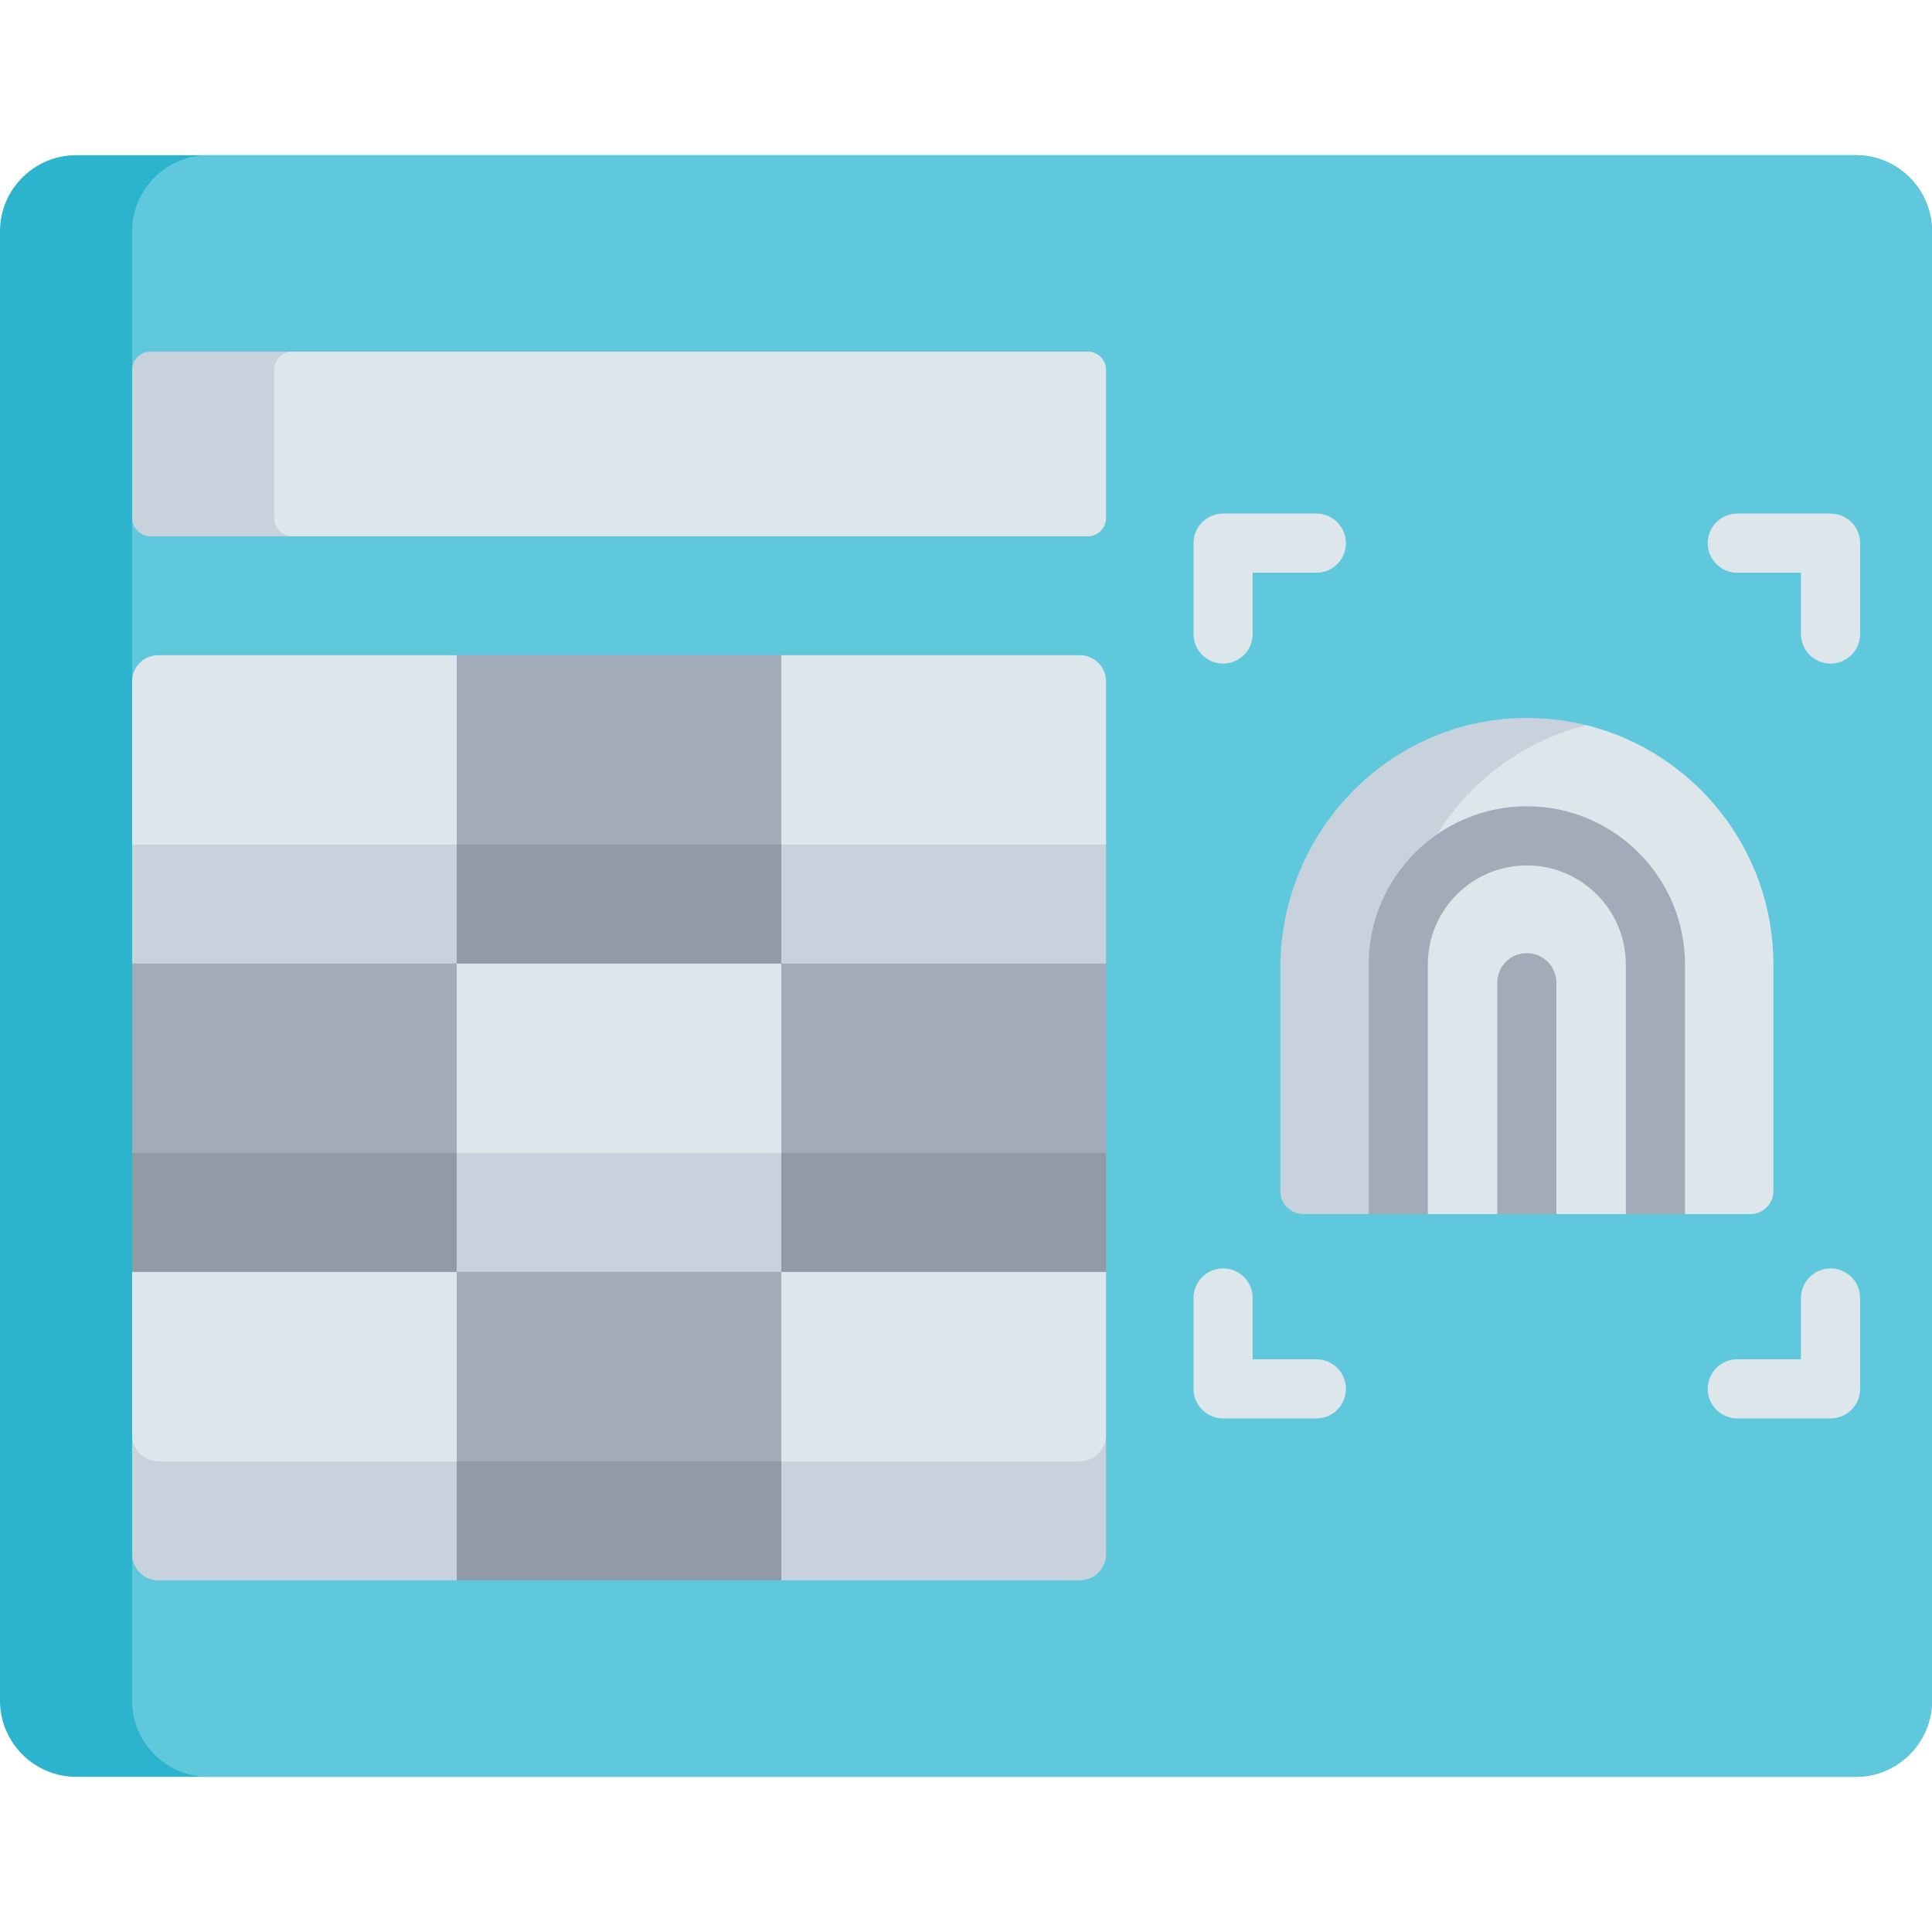 <?xml version="1.0" encoding="iso-8859-1"?>
<!-- Generator: Adobe Illustrator 19.0.0, SVG Export Plug-In . SVG Version: 6.00 Build 0)  -->
<svg version="1.1" id="Layer_1" xmlns="http://www.w3.org/2000/svg" xmlns:xlink="http://www.w3.org/1999/xlink" x="0px" y="0px"
	 viewBox="0 0 490 490" style="enable-background:new 0 0 490 490;" xml:space="preserve">
<g>
	<path style="fill:#2CB3CD;" d="M490,58.65v372.7c0,10.61-8.68,19.29-19.29,19.29H19.29C8.68,450.64,0,441.96,0,431.35V58.65
		c0-10.61,8.68-19.29,19.29-19.29h451.42C481.32,39.36,490,48.04,490,58.65z"/>
	<path style="fill:#60C8DD;" d="M490,58.65v372.7c0,10.61-8.68,19.29-19.29,19.29H52.79c-10.61,0-19.29-8.68-19.29-19.29V58.65
		c0-10.61,8.68-19.29,19.29-19.29h417.92C481.32,39.36,490,48.04,490,58.65z"/>
	<path style="fill:#C8D2DC;" d="M449.75,244.6v57.48c0,3.22-2.61,5.83-5.83,5.83H330.56c-3.23,0-5.84-2.61-5.84-5.83v-56.53
		c0-34.3,27.25-62.93,61.55-63.45c5.53-0.09,10.91,0.55,16.03,1.82C429.52,190.68,449.75,215.33,449.75,244.6z"/>
	<path style="fill:#DCE6EB;" d="M449.75,244.6v57.48c0,3.22-2.61,5.83-5.83,5.83h-83.36c-3.23,0-5.84-2.61-5.84-5.83v-56.53
		c0-29.49,20.14-54.78,47.58-61.63C429.52,190.68,449.75,215.33,449.75,244.6z"/>
	<path style="fill:#A2ABB8;" d="M387.24,204.49c-22.12,0-40.11,18-40.11,40.11v63.31h15V244.6c0-13.84,11.26-25.11,25.11-25.11
		c13.84,0,25.11,11.27,25.11,25.11v63.31h15V244.6C427.35,222.49,409.35,204.49,387.24,204.49z M387.24,241.74
		c-4.15,0-7.5,3.36-7.5,7.5v58.67h15v-58.67C394.74,245.1,391.38,241.74,387.24,241.74z"/>
	<g>
		<path style="fill:#DCE6EB;" d="M333.86,130.255h-23.655c-4.143,0-7.5,3.357-7.5,7.5v23.046c0,4.143,3.357,7.5,7.5,7.5
			s7.5-3.357,7.5-7.5v-15.546h16.155c4.143,0,7.5-3.357,7.5-7.5S338.003,130.255,333.86,130.255z"/>
		<path style="fill:#DCE6EB;" d="M464.271,130.255h-23.655c-4.143,0-7.5,3.357-7.5,7.5s3.357,7.5,7.5,7.5h16.155v15.546
			c0,4.143,3.357,7.5,7.5,7.5s7.5-3.357,7.5-7.5v-23.046C471.771,133.612,468.413,130.255,464.271,130.255z"/>
		<path style="fill:#DCE6EB;" d="M464.271,321.699c-4.143,0-7.5,3.357-7.5,7.5v15.546h-16.155c-4.143,0-7.5,3.357-7.5,7.5
			s3.357,7.5,7.5,7.5h23.655c4.143,0,7.5-3.357,7.5-7.5v-23.046C471.771,325.057,468.413,321.699,464.271,321.699z"/>
		<path style="fill:#DCE6EB;" d="M333.86,344.745h-16.155v-15.546c0-4.143-3.357-7.5-7.5-7.5s-7.5,3.357-7.5,7.5v23.046
			c0,4.143,3.357,7.5,7.5,7.5h23.655c4.143,0,7.5-3.357,7.5-7.5S338.003,344.745,333.86,344.745z"/>
	</g>
	<path style="fill:#C8D2DC;" d="M280.51,93.85v37.49c0,2.57-2.1,4.67-4.67,4.67H38.17c-2.57,0-4.66-2.1-4.66-4.67V93.85
		c0-2.56,2.09-4.66,4.66-4.66h237.67C278.41,89.19,280.51,91.29,280.51,93.85z"/>
	<path style="fill:#DCE6EB;" d="M280.51,93.85v37.49c0,2.57-2.1,4.67-4.67,4.67H74.17c-2.57,0-4.66-2.1-4.66-4.67V93.85
		c0-2.56,2.09-4.66,4.66-4.66h201.67C278.41,89.19,280.51,91.29,280.51,93.85z"/>
	<path style="fill:#C8D2DC;" d="M115.84,166.19v78.21H33.51v-71.55c0-3.68,2.98-6.66,6.65-6.66H115.84z"/>
	<rect x="115.84" y="166.19" style="fill:#909BA6;" width="82.33" height="78.21"/>
	<path style="fill:#C8D2DC;" d="M280.51,172.85v71.55h-82.34v-78.21h75.68C277.53,166.19,280.51,169.17,280.51,172.85z"/>
	<rect x="33.51" y="244.4" style="fill:#909BA6;" width="82.33" height="78.2"/>
	<rect x="115.84" y="244.4" style="fill:#C8D2DC;" width="82.33" height="78.2"/>
	<rect x="198.17" y="244.4" style="fill:#909BA6;" width="82.34" height="78.2"/>
	<path style="fill:#C8D2DC;" d="M115.84,322.6v78.21H40.16c-3.67,0-6.65-2.98-6.65-6.66V322.6H115.84z"/>
	<rect x="115.84" y="322.6" style="fill:#909BA6;" width="82.33" height="78.21"/>
	<path style="fill:#C8D2DC;" d="M280.51,322.6v71.55c0,3.68-2.98,6.66-6.66,6.66h-75.68V322.6H280.51z"/>
	<path style="fill:#DCE6EB;" d="M115.84,166.19v48.03H33.51v-41.37c0-3.68,2.98-6.66,6.65-6.66H115.84z"/>
	<rect x="115.84" y="166.19" style="fill:#A2ABB8;" width="82.33" height="48.03"/>
	<path style="fill:#DCE6EB;" d="M280.51,172.85v41.37h-82.34v-48.03h75.68C277.53,166.19,280.51,169.17,280.51,172.85z"/>
	<rect x="33.51" y="244.4" style="fill:#A2ABB8;" width="82.33" height="48.02"/>
	<rect x="115.84" y="244.4" style="fill:#DCE6EB;" width="82.33" height="48.02"/>
	<rect x="198.17" y="244.4" style="fill:#A2ABB8;" width="82.34" height="48.02"/>
	<path style="fill:#DCE6EB;" d="M115.84,322.6v48.03H40.16c-3.67,0-6.65-2.98-6.65-6.66V322.6H115.84z"/>
	<rect x="115.84" y="322.6" style="fill:#A2ABB8;" width="82.33" height="48.03"/>
	<path style="fill:#DCE6EB;" d="M280.51,322.6v41.37c0,3.68-2.98,6.66-6.66,6.66h-75.68V322.6H280.51z"/>
</g>
<g>
</g>
<g>
</g>
<g>
</g>
<g>
</g>
<g>
</g>
<g>
</g>
<g>
</g>
<g>
</g>
<g>
</g>
<g>
</g>
<g>
</g>
<g>
</g>
<g>
</g>
<g>
</g>
<g>
</g>
</svg>

